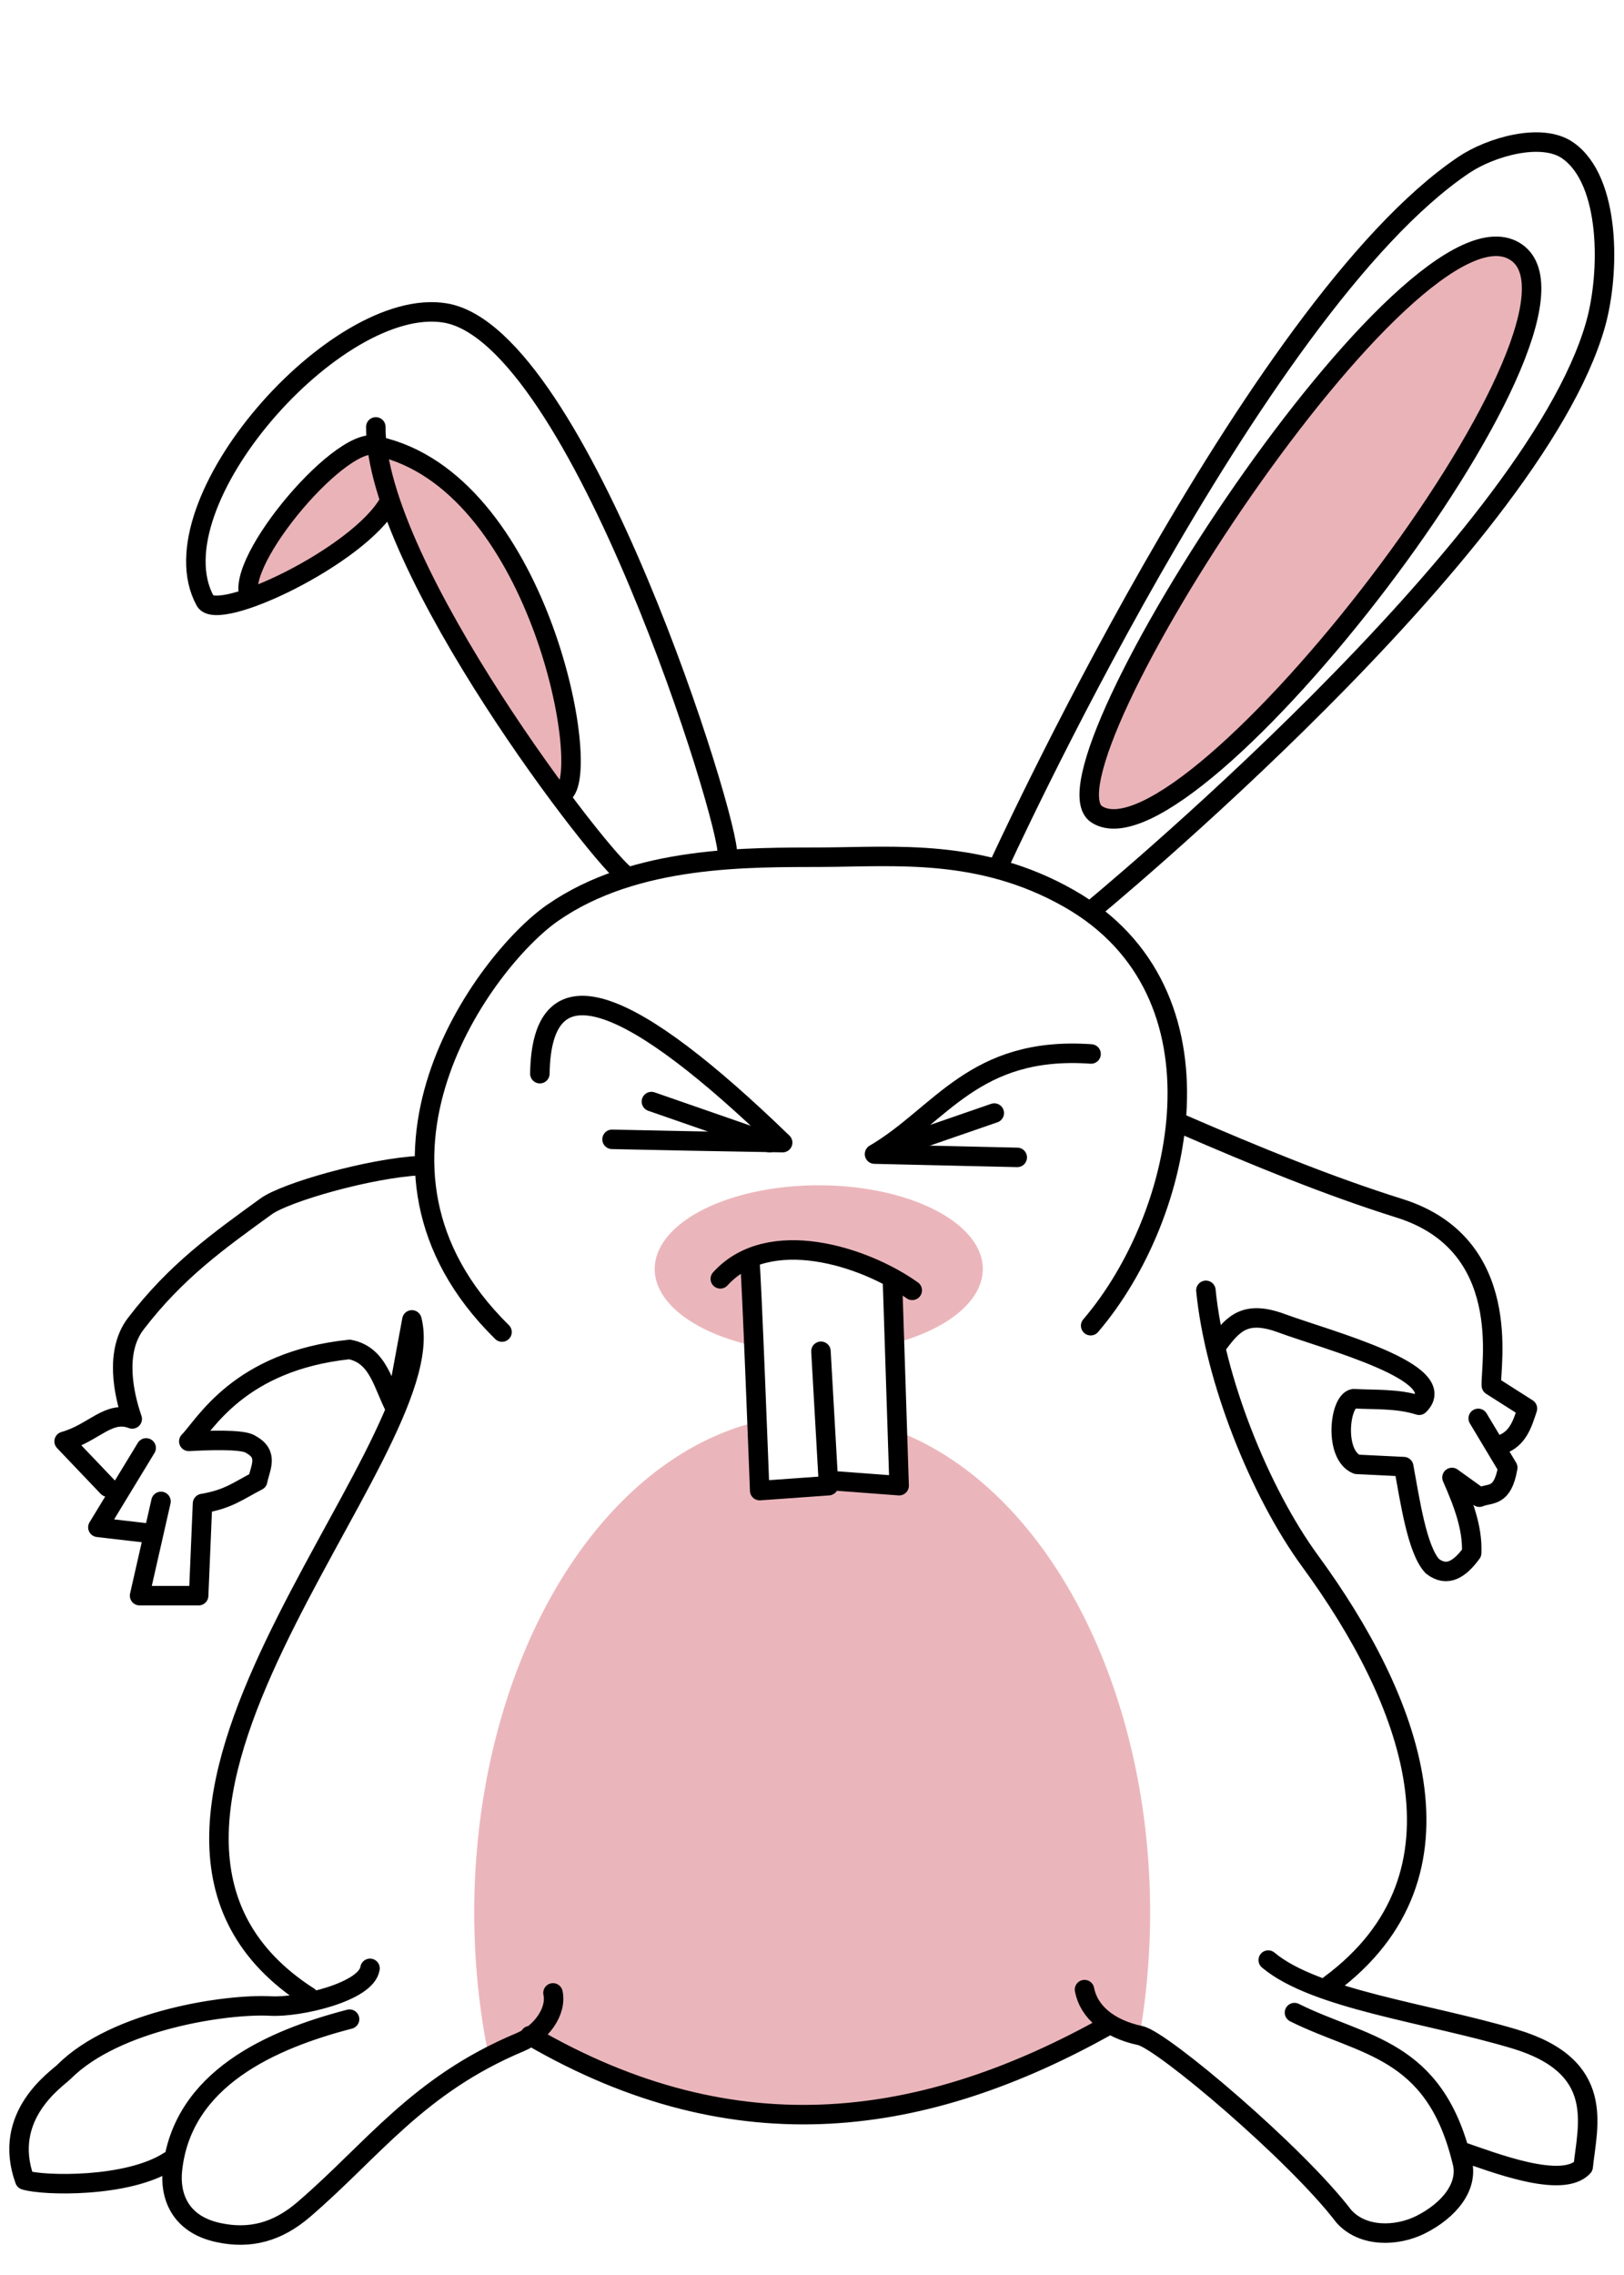 <?xml version="1.0" encoding="UTF-8" standalone="no"?>
<!-- Created with Inkscape (http://www.inkscape.org/) -->
<svg
   xmlns:dc="http://purl.org/dc/elements/1.1/"
   xmlns:cc="http://creativecommons.org/ns#"
   xmlns:rdf="http://www.w3.org/1999/02/22-rdf-syntax-ns#"
   xmlns:svg="http://www.w3.org/2000/svg"
   xmlns="http://www.w3.org/2000/svg"
   xmlns:sodipodi="http://sodipodi.sourceforge.net/DTD/sodipodi-0.dtd"
   xmlns:inkscape="http://www.inkscape.org/namespaces/inkscape"
   width="250"
   height="350"
   id="svg2424"
   sodipodi:version="0.32"
   inkscape:version="0.46"
   sodipodi:docname="lapin3.svg"
   inkscape:output_extension="org.inkscape.output.svg.inkscape"
   version="1.0">
  <defs
     id="defs2426">
    <inkscape:perspective
       sodipodi:type="inkscape:persp3d"
       inkscape:vp_x="0 : 526.18109 : 1"
       inkscape:vp_y="0 : 1000 : 0"
       inkscape:vp_z="744.09448 : 526.18109 : 1"
       inkscape:persp3d-origin="372.04724 : 350.78739 : 1"
       id="perspective2432" />
    <inkscape:perspective
       id="perspective2552"
       inkscape:persp3d-origin="372.04724 : 350.78739 : 1"
       inkscape:vp_z="744.09448 : 526.18109 : 1"
       inkscape:vp_y="0 : 1000 : 0"
       inkscape:vp_x="0 : 526.18109 : 1"
       sodipodi:type="inkscape:persp3d" />
    <clipPath
       clipPathUnits="userSpaceOnUse"
       id="clipPath3483">
      <path
         sodipodi:nodetypes="ccccssccc"
         id="path3485"
         d="M 422.244,535.669 C 425.626,535.171 425.896,536.894 427.295,537.184 C 430.685,537.904 451.248,555.319 458.609,564.964 C 473.001,566.869 498.585,401.535 448.243,406.16 C 397.9,410.786 387.11,393.933 340.582,402.846 C 294.054,411.759 294.474,567.406 298.5,563.953 C 309.124,554.844 316.05,544.805 331.835,538.195 C 332.231,537.833 332.888,537.446 333.35,537.184 C 365.38,555.863 394.487,551.167 422.244,535.669 z"
         style="opacity:1;fill:none;fill-opacity:1;fill-rule:nonzero;stroke:#000000;stroke-width:3;stroke-linecap:round;stroke-linejoin:round;marker:none;marker-start:none;marker-mid:none;marker-end:none;stroke-miterlimit:4;stroke-dasharray:none;stroke-dashoffset:7.8;stroke-opacity:1;visibility:visible;display:inline;overflow:visible;enable-background:accumulate" />
    </clipPath>
    <filter
       inkscape:collect="always"
       id="filter3487"
       x="-0.144"
       width="1.288"
       y="-0.122"
       height="1.243">
      <feGaussianBlur
         inkscape:collect="always"
         stdDeviation="6.251"
         id="feGaussianBlur3489" />
    </filter>
    <filter
       inkscape:collect="always"
       id="filter3491"
       x="-0.1"
       width="1.199"
       y="-0.195"
       height="1.391">
      <feGaussianBlur
         inkscape:collect="always"
         stdDeviation="2.097"
         id="feGaussianBlur3493" />
    </filter>
  </defs>
  <sodipodi:namedview
     id="base"
     pagecolor="#ffffff"
     bordercolor="#666666"
     borderopacity="1.0"
     inkscape:pageopacity="0.0"
     inkscape:pageshadow="2"
     inkscape:zoom="0.98994949"
     inkscape:cx="139.93084"
     inkscape:cy="208.14362"
     inkscape:document-units="px"
     inkscape:current-layer="layer2"
     showgrid="false"
     inkscape:window-width="1024"
     inkscape:window-height="715"
     inkscape:window-x="-4"
     inkscape:window-y="30" />
  <g
     inkscape:groupmode="layer"
     id="layer6"
     inkscape:label="noreilles"
     style="display:inline"
     transform="translate(-251.167,-243.869)">
    <path
       style="opacity:1;fill:#ffffff;fill-opacity:1;fill-rule:nonzero;stroke:#000000;stroke-width:3;stroke-linecap:round;stroke-linejoin:round;marker:none;marker-start:none;marker-mid:none;marker-end:none;stroke-miterlimit:4;stroke-dasharray:none;stroke-dashoffset:7.8;stroke-opacity:1;visibility:visible;display:inline;overflow:visible;enable-background:accumulate"
       d="M 404.732,377.451 C 404.732,377.451 444.173,290.952 476.518,269.237 C 480.6,266.497 488.462,264.199 492.5,267.005 C 499.182,271.649 499.006,285.961 496.786,293.791 C 487.025,328.216 418.929,384.148 418.929,384.148"
       id="path3374"
       sodipodi:nodetypes="csssc" />
    <path
       style="opacity:1;fill:#ffffff;fill-opacity:1;fill-rule:nonzero;stroke:none;stroke-width:3;stroke-linecap:round;stroke-linejoin:round;marker:none;marker-start:none;marker-mid:none;marker-end:none;stroke-miterlimit:4;stroke-dasharray:none;stroke-dashoffset:7.8;stroke-opacity:1;visibility:visible;display:inline;overflow:visible;enable-background:accumulate"
       d="M 311.04,321.166 C 306.424,329.419 284.645,339.772 282.756,336.318 C 274.617,321.436 302.948,289.265 319.685,292.017 C 340.358,295.416 363.823,371.158 363.122,375.354 C 362.421,379.551 350.829,380.234 347.612,378.594 C 344.396,376.954 308.906,331.183 309.02,309.549"
       id="path3376"
       sodipodi:nodetypes="cssccc" />
    <path
       style="opacity:1;fill:#eab3b8;fill-opacity:1;fill-rule:nonzero;stroke:#000000;stroke-width:3;stroke-linecap:round;stroke-linejoin:round;marker:none;marker-start:none;marker-mid:none;marker-end:none;stroke-miterlimit:4;stroke-dasharray:none;stroke-dashoffset:7.8;stroke-opacity:1;visibility:visible;display:inline;overflow:visible;enable-background:accumulate"
       d="M 420,369.148 C 409.898,362.6 468.747,271.494 484.643,282.719 C 499.963,293.538 434.324,378.432 420,369.148 z"
       id="path3387"
       sodipodi:nodetypes="css" />
    <path
       style="opacity:1;fill:#eab3b8;fill-opacity:1;fill-rule:nonzero;stroke:none;stroke-width:3;stroke-linecap:round;stroke-linejoin:round;marker:none;marker-start:none;marker-mid:none;marker-end:none;stroke-miterlimit:4;stroke-dasharray:none;stroke-dashoffset:7.8;stroke-opacity:1;visibility:visible;display:inline;overflow:visible;enable-background:accumulate"
       d="M 289.643,335.755 C 286.949,330.465 303.14,310.227 308.214,312.898 C 332.558,318.395 342.252,361.696 338.036,365.755 C 324.415,350.493 318.741,336.366 311.429,322.005 L 289.643,335.755 z"
       id="path3389"
       sodipodi:nodetypes="ccccc" />
  </g>
  <g
     inkscape:groupmode="layer"
     id="layer7"
     inkscape:label="noreille 2"
     style="display:inline"
     transform="translate(-251.167,-243.869)">
    <path
       sodipodi:nodetypes="cccsss"
       id="path3394"
       d="M 309.02,309.549 C 308.906,331.183 344.396,376.954 347.612,378.594 M 363.122,375.354 C 363.823,371.158 340.358,295.416 319.685,292.017 C 302.948,289.265 274.617,321.436 282.756,336.318 C 284.645,339.772 306.424,329.419 311.04,321.166"
       style="opacity:1;fill:none;fill-opacity:1;fill-rule:nonzero;stroke:#000000;stroke-width:3;stroke-linecap:round;stroke-linejoin:round;marker:none;marker-start:none;marker-mid:none;marker-end:none;stroke-miterlimit:4;stroke-dasharray:none;stroke-dashoffset:7.8;stroke-opacity:1;visibility:visible;display:inline;overflow:visible;enable-background:accumulate" />
    <path
       sodipodi:nodetypes="ccc"
       id="path3391"
       d="M 289.643,335.755 C 286.949,330.465 304.39,309.87 309.464,312.541 C 333.808,318.038 342.252,361.696 338.036,365.755"
       style="opacity:1;fill:none;fill-opacity:1;fill-rule:nonzero;stroke:#000000;stroke-width:3;stroke-linecap:round;stroke-linejoin:round;marker:none;marker-start:none;marker-mid:none;marker-end:none;stroke-miterlimit:4;stroke-dasharray:none;stroke-dashoffset:7.8;stroke-opacity:1;visibility:visible;display:inline;overflow:visible;enable-background:accumulate" />
  </g>
  <g
     inkscape:groupmode="layer"
     id="layer4"
     inkscape:label="colo1"
     style="display:inline"
     transform="translate(-251.167,-243.869)">
    <path
       sodipodi:nodetypes="ccccssccsssccscccccccccccccsccsccscccccsccccsssscccssccccccccccccccc"
       id="path3365"
       d="M 273.665,466.628 L 267.752,472.658 L 261.038,465.618 C 265.633,464.33 267.88,460.763 271.522,462.169 C 270.197,458.337 268.796,451.796 272.068,447.522 C 278.285,439.4 284.84,434.753 292.143,429.461 C 295.101,427.318 308.062,423.581 315.851,423.191 C 323.64,422.802 354.614,474.509 328.448,448.802 C 302.281,423.095 325.803,391.579 336.197,384.336 C 349.04,375.386 366.612,375.797 377.801,375.745 C 388.999,375.694 402.131,374.353 415.75,382.107 C 441.146,396.567 433.543,430.92 419.065,447.823 C 404.588,464.725 422.196,412.081 433.238,416.86 C 444.28,421.639 455.524,426.283 466.604,429.757 C 484.303,435.307 480.563,454.053 480.746,457.031 L 486.302,460.567 C 485.543,462.86 484.871,465.218 482.261,466.123 C 479.652,467.028 478.726,462.082 478.726,462.082 L 483.271,469.658 C 482.462,474.349 480.598,473.492 478.904,474.204 L 474.685,471.173 C 476.389,475.046 477.888,478.918 477.716,482.79 C 475.896,485.274 473.948,486.592 471.655,484.811 C 469.314,482.285 468.231,474.793 467.257,469.505 L 460.038,469.153 C 456.497,467.708 457.35,459.441 459.533,459.052 C 462.9,459.246 466.267,458.998 469.634,460.062 C 474.744,455.036 455.76,450.131 448.421,447.435 C 442.87,445.396 441.021,447.51 438.707,450.583 C 436.394,453.655 435.465,428.722 436.804,442.384 C 438.143,456.047 445.074,473.41 452.866,484.058 C 468.275,505.115 478.981,532.175 455.875,549.226 C 432.768,566.277 439.171,539.355 446.401,545.42 C 453.63,551.484 470.921,553.555 484.281,557.542 C 498.469,561.775 495.15,570.7 494.347,577.387 C 485.989,578.358 482.783,577.164 477.716,575.219 C 471.259,574.285 471.937,558.826 476.2,576.229 C 475.527,582.357 472.7,583.007 469.874,586.122 C 465.699,588.362 461.532,586.983 458.018,584.816 C 450.657,575.171 430.093,557.756 426.703,557.036 C 421.768,555.989 418.754,553.311 418.116,549.965 C 417.479,546.62 449.409,540.023 421.652,555.521 C 393.895,571.019 364.788,575.715 332.759,557.036 C 300.729,538.357 335.678,547.616 336.294,550.47 C 336.911,553.324 334.452,556.703 331.243,558.047 C 315.458,564.657 308.532,574.696 297.908,583.806 C 293.882,587.258 289.677,588.397 284.776,587.341 C 278.659,586.023 277.318,581.467 277.705,577.745 C 279.173,563.63 293.031,557.613 304.979,554.511 C 316.928,551.409 282.495,573.594 276.19,576.734 C 269.885,579.875 257.704,580.139 254.977,579.26 C 251.375,569.331 259.906,563.724 261.038,562.592 C 269.008,554.622 286.126,552.117 292.858,552.491 C 297.154,552.729 307.565,550.369 308.127,546.695 C 308.689,543.022 339.16,577.011 298.715,551.067 C 258.269,525.124 319.849,467.224 314.576,446.93 L 312.05,460.567 C 310.145,457.084 309.503,452.339 304.979,451.476 C 287.904,453.255 282.677,463.164 280.231,465.618 C 285.774,465.317 289.046,465.471 289.827,466.123 C 292.587,467.629 291.203,469.726 290.837,471.679 C 287.727,473.282 286.367,474.493 282.343,475.183 L 281.746,489.356 L 272.655,489.356 L 275.95,474.857 L 273.899,479.729 L 266.236,478.842 L 273.665,466.628 z"
       style="opacity:1;fill:#ffffff;fill-opacity:1;fill-rule:nonzero;stroke:none;stroke-width:3;stroke-linecap:round;stroke-linejoin:round;marker:none;marker-start:none;marker-mid:none;marker-end:none;stroke-miterlimit:4;stroke-dasharray:none;stroke-dashoffset:7.8;stroke-opacity:1;visibility:visible;display:inline;overflow:visible;enable-background:accumulate" />
  </g>
  <g
     inkscape:groupmode="layer"
     id="layer8"
     inkscape:label="colo 2"
     style="display:inline"
     transform="translate(-251.167,-243.869)">
    <path
       sodipodi:type="arc"
       style="opacity:1;fill:#ebb6bb;fill-opacity:1;fill-rule:nonzero;stroke:none;stroke-width:3;stroke-linecap:round;stroke-linejoin:round;marker:none;marker-start:none;marker-mid:none;marker-end:none;stroke-miterlimit:4;stroke-dasharray:none;stroke-dashoffset:7.8;stroke-opacity:1;visibility:visible;display:inline;overflow:visible;filter:url(#filter3487);enable-background:accumulate"
       id="path3403"
       sodipodi:cx="376.7869"
       sodipodi:cy="518.24402"
       sodipodi:rx="52.022854"
       sodipodi:ry="76.519058"
       d="M 428.81,518.244 A 52.023,76.519 0 1 1 324.764,518.244 A 52.023,76.519 0 1 1 428.81,518.244 z"
       transform="translate(-0.592,19.852)"
       clip-path="url(#clipPath3483)" />
    <path
       sodipodi:type="arc"
       style="opacity:1;fill:#ebb6bb;fill-opacity:1;fill-rule:nonzero;stroke:none;stroke-width:3;stroke-linecap:round;stroke-linejoin:round;marker:none;marker-start:none;marker-mid:none;marker-end:none;stroke-miterlimit:4;stroke-dasharray:none;stroke-dashoffset:7.8;stroke-opacity:1;visibility:visible;display:inline;overflow:visible;filter:url(#filter3491);enable-background:accumulate"
       id="path3445"
       sodipodi:cx="375.77673"
       sodipodi:cy="418.74399"
       sodipodi:rx="25.253813"
       sodipodi:ry="12.879444"
       d="M 401.031,418.744 A 25.254,12.879 0 1 1 350.523,418.744 A 25.254,12.879 0 1 1 401.031,418.744 z"
       transform="translate(1.429,20.357)" />
  </g>
  <g
     inkscape:groupmode="layer"
     id="layer5"
     inkscape:label="colo 3"
     transform="translate(-251.167,-243.869)">
    <path
       sodipodi:nodetypes="cccccc"
       id="path3368"
       d="M 379.478,471.679 L 389.58,472.436 L 388.57,441.374 C 383.4,438.218 373.419,433.647 366.599,438.091 C 366.851,439.859 368.114,473.194 368.114,473.194 L 378.721,472.436"
       style="opacity:1;fill:#ffffff;fill-opacity:1;fill-rule:nonzero;stroke:none;stroke-width:3;stroke-linecap:round;stroke-linejoin:round;marker:none;marker-start:none;marker-mid:none;marker-end:none;stroke-miterlimit:4;stroke-dasharray:none;stroke-dashoffset:7.8;stroke-opacity:1;visibility:visible;display:inline;overflow:visible;enable-background:accumulate" />
  </g>
  <g
     inkscape:groupmode="layer"
     id="layer2"
     inkscape:label="1"
     style="display:inline"
     transform="translate(-251.167,-243.869)">
    <path
       style="opacity:1;fill:none;fill-opacity:1;fill-rule:nonzero;stroke:#000000;stroke-width:3;stroke-linecap:round;stroke-linejoin:round;marker:none;marker-start:none;marker-mid:none;marker-end:none;stroke-miterlimit:4;stroke-dasharray:none;stroke-dashoffset:7.8;stroke-opacity:1;visibility:visible;display:inline;overflow:visible;enable-background:accumulate"
       d="M 450.441,553.501 C 460.992,558.756 471.937,558.826 476.2,576.229 C 477.394,580.256 474.127,583.988 469.874,586.122 C 466.164,587.983 460.919,588.1 458.018,584.816 C 450.657,575.171 430.093,557.756 426.703,557.036 C 421.768,555.989 418.754,553.311 418.116,549.965 M 478.726,462.082 L 483.271,469.658 C 482.462,474.349 480.598,473.492 478.904,474.204 L 474.685,471.173 C 476.389,475.046 477.888,478.918 477.716,482.79 C 475.896,485.274 473.948,486.592 471.655,484.811 C 469.314,482.285 468.231,474.793 467.257,469.505 L 460.038,469.153 C 456.497,467.708 457.35,459.441 459.533,459.052 C 462.9,459.246 466.267,458.998 469.634,460.062 C 474.744,455.036 455.76,450.131 448.421,447.435 C 442.87,445.396 441.021,447.51 438.707,450.583 M 446.401,545.42 C 453.63,551.484 470.921,553.555 484.281,557.542 C 498.469,561.775 495.537,570.848 494.883,577.209 C 491.665,580.73 480.921,576.49 476.074,574.84 M 436.804,442.384 C 438.143,456.047 445.074,473.41 452.866,484.058 C 468.275,505.115 478.981,532.175 455.875,549.226 M 433.238,416.86 C 444.28,421.639 455.524,426.283 466.604,429.757 C 484.303,435.307 480.563,454.053 480.746,457.031 L 486.302,460.567 C 485.543,462.86 484.871,465.218 482.261,466.123 M 328.448,448.802 C 302.281,423.095 325.803,391.579 336.197,384.336 C 349.04,375.386 366.612,375.797 377.801,375.745 C 388.999,375.694 402.131,374.353 415.75,382.107 C 441.146,396.567 433.543,430.92 419.065,447.823 M 267.752,472.658 L 261.038,465.618 C 265.633,464.33 267.88,460.763 271.522,462.169 C 270.197,458.337 268.796,451.796 272.068,447.522 C 278.285,439.4 284.84,434.753 292.143,429.461 C 295.101,427.318 308.062,423.581 315.851,423.191 M 273.899,479.729 L 266.236,478.842 L 273.665,466.628 M 298.715,551.067 C 258.269,525.124 319.849,467.224 314.576,446.93 L 312.05,460.567 C 310.145,457.084 309.503,452.339 304.979,451.476 C 287.904,453.255 282.677,463.164 280.231,465.618 C 285.774,465.317 289.046,465.471 289.827,466.123 C 292.587,467.629 291.203,469.726 290.837,471.679 C 287.727,473.282 286.367,474.493 282.343,475.183 L 281.746,489.356 L 272.655,489.356 L 275.95,474.857 M 277.2,576.356 C 270.769,580.506 257.704,580.139 254.977,579.26 C 251.375,569.331 259.906,563.724 261.038,562.592 C 269.008,554.622 286.126,552.117 292.858,552.491 C 297.154,552.729 307.565,550.369 308.127,546.695 M 336.294,550.47 C 336.911,553.324 334.452,556.703 331.243,558.047 C 315.458,564.657 308.532,574.696 297.908,583.806 C 293.882,587.258 289.677,588.397 284.776,587.341 C 278.659,586.023 277.318,581.467 277.705,577.745 C 279.173,563.63 293.031,557.613 304.979,554.511 M 421.652,555.521 C 393.895,571.019 364.788,575.715 332.759,557.036"
       id="path2559"
       sodipodi:nodetypes="ccscscccccccccccsccscccsccsccccsssccccsscccccccccccccccccssccssssccc" />
  </g>
  <g
     inkscape:groupmode="layer"
     id="layer3"
     inkscape:label="2"
     transform="translate(-251.167,-243.869)">
    <path
       style="opacity:1;fill:none;fill-opacity:1;fill-rule:nonzero;stroke:#000000;stroke-width:3;stroke-linecap:round;stroke-linejoin:round;marker:none;marker-start:none;marker-mid:none;marker-end:none;stroke-miterlimit:4;stroke-dasharray:none;stroke-dashoffset:7.8;stroke-opacity:1;visibility:visible;display:inline;overflow:visible;enable-background:accumulate"
       d="M 362.053,440.616 C 369.507,432.393 384.229,437.131 391.6,442.384"
       id="path3352"
       sodipodi:nodetypes="cc" />
    <path
       style="opacity:1;fill:none;fill-opacity:1;fill-rule:nonzero;stroke:#000000;stroke-width:3;stroke-linecap:round;stroke-linejoin:round;marker:none;marker-start:none;marker-mid:none;marker-end:none;stroke-miterlimit:4;stroke-dasharray:none;stroke-dashoffset:7.8;stroke-opacity:1;visibility:visible;display:inline;overflow:visible;enable-background:accumulate"
       d="M 379.478,471.679 L 389.58,472.436 L 388.57,441.374 M 366.599,438.091 C 366.851,439.859 368.114,473.194 368.114,473.194 L 378.721,472.436 L 377.545,451.759"
       id="path3354"
       sodipodi:nodetypes="ccccccc" />
    <path
       style="opacity:1;fill:none;fill-opacity:1;fill-rule:nonzero;stroke:#000000;stroke-width:3;stroke-linecap:round;stroke-linejoin:round;marker:none;marker-start:none;marker-mid:none;marker-end:none;stroke-miterlimit:4;stroke-dasharray:none;stroke-dashoffset:7.8;stroke-opacity:1;visibility:visible;display:inline;overflow:visible;enable-background:accumulate"
       d="M 334.274,409.049 C 334.538,391.065 348.51,397.271 371.649,419.656 C 361.381,419.487 352.97,419.319 345.386,419.151"
       id="path3356"
       sodipodi:nodetypes="ccc" />
    <path
       style="opacity:1;fill:none;fill-opacity:1;fill-rule:nonzero;stroke:#000000;stroke-width:3;stroke-linecap:round;stroke-linejoin:round;marker:none;marker-start:none;marker-mid:none;marker-end:none;stroke-miterlimit:4;stroke-dasharray:none;stroke-dashoffset:7.8;stroke-opacity:1;visibility:visible;display:inline;overflow:visible;enable-background:accumulate"
       d="M 351.446,413.342 L 369.629,419.656"
       id="path3358" />
    <path
       style="opacity:1;fill:none;fill-opacity:1;fill-rule:nonzero;stroke:#000000;stroke-width:3;stroke-linecap:round;stroke-linejoin:round;marker:none;marker-start:none;marker-mid:none;marker-end:none;stroke-miterlimit:4;stroke-dasharray:none;stroke-dashoffset:7.8;stroke-opacity:1;visibility:visible;display:inline;overflow:visible;enable-background:accumulate"
       d="M 390.337,419.908 L 404.227,415.11"
       id="path3360" />
    <path
       style="opacity:1;fill:none;fill-opacity:1;fill-rule:nonzero;stroke:#000000;stroke-width:3;stroke-linecap:round;stroke-linejoin:round;marker:none;marker-start:none;marker-mid:none;marker-end:none;stroke-miterlimit:4;stroke-dasharray:none;stroke-dashoffset:7.8;stroke-opacity:1;visibility:visible;display:inline;overflow:visible;enable-background:accumulate"
       d="M 407.762,421.929 L 385.792,421.423 C 395.998,415.453 401.078,404.75 419.127,406.019"
       id="path3362"
       sodipodi:nodetypes="ccc" />
  </g>
</svg>
